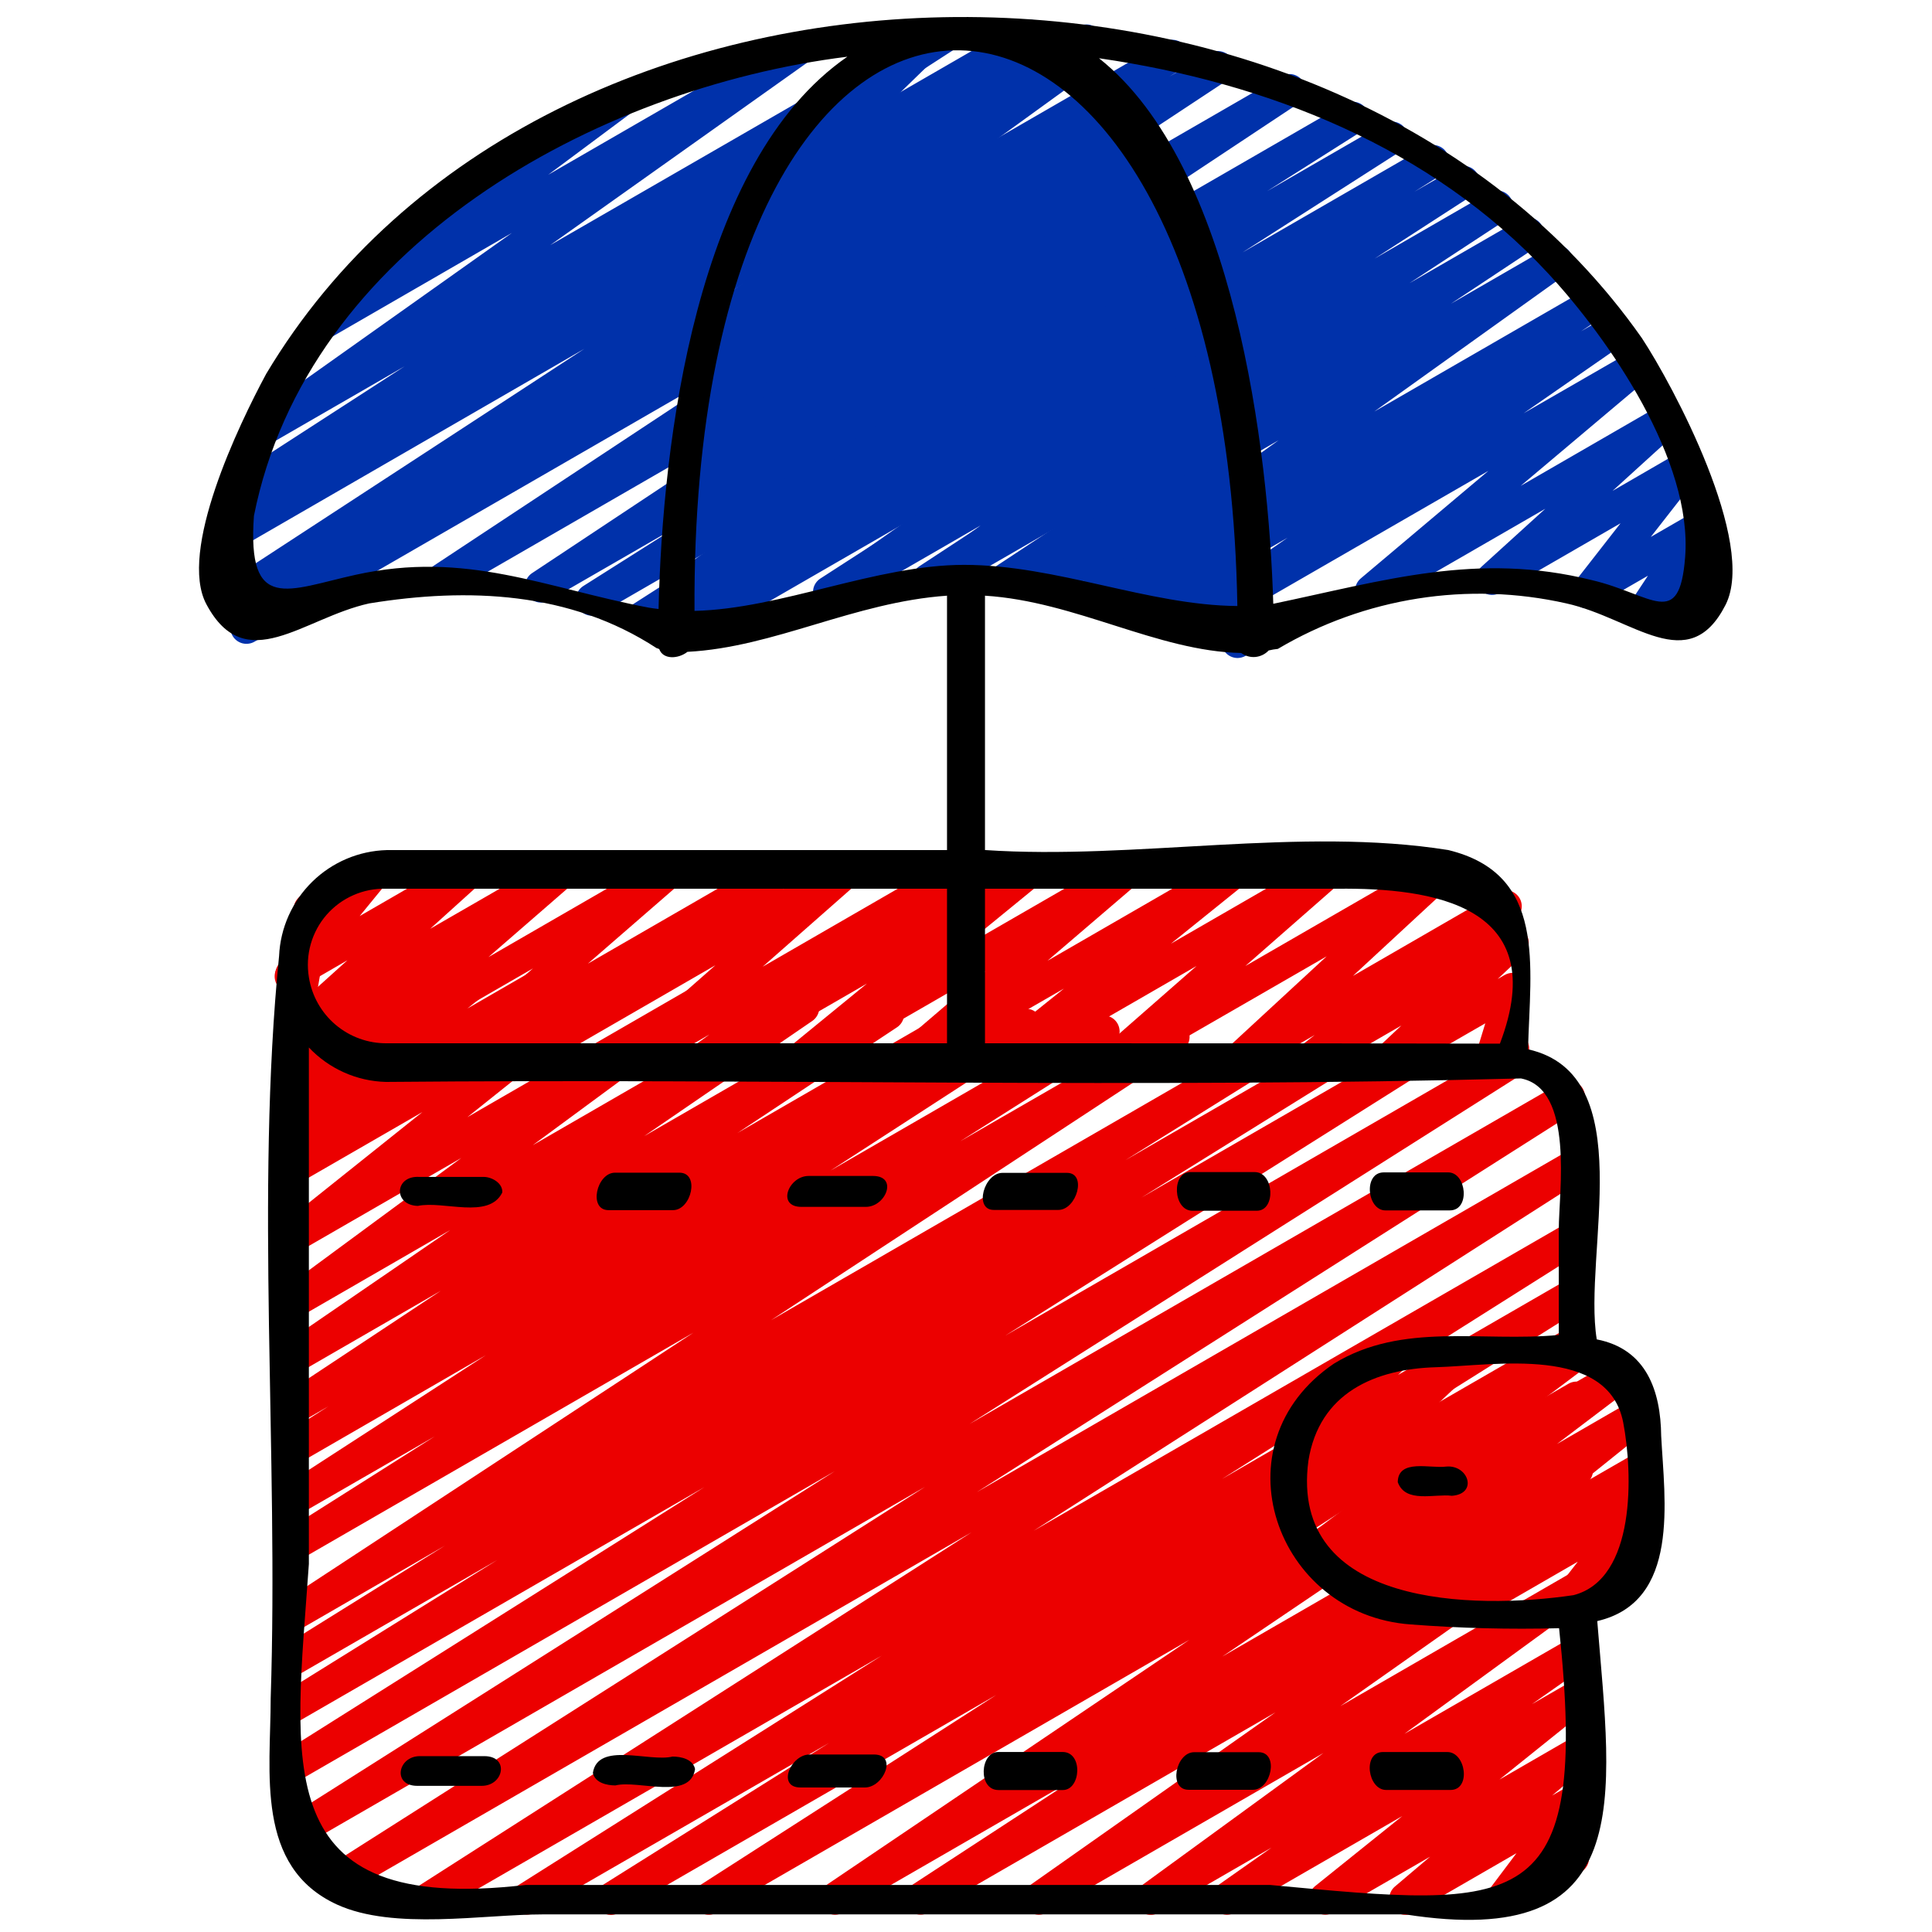 <svg width="46" height="46" viewBox="0 0 46 46" fill="none" xmlns="http://www.w3.org/2000/svg">
<path d="M14.548 45.594C14.465 45.594 14.384 45.567 14.317 45.517C14.251 45.467 14.202 45.396 14.179 45.316C14.156 45.236 14.16 45.151 14.19 45.073C14.219 44.995 14.274 44.929 14.344 44.885L19.74 41.499L12.737 45.54C12.65 45.586 12.549 45.598 12.454 45.572C12.36 45.545 12.278 45.484 12.228 45.4C12.177 45.316 12.161 45.216 12.182 45.12C12.203 45.024 12.26 44.94 12.341 44.885L20.994 39.42L10.393 45.54C10.306 45.588 10.205 45.6 10.11 45.575C10.014 45.549 9.932 45.488 9.881 45.404C9.83 45.319 9.813 45.218 9.834 45.122C9.855 45.026 9.912 44.941 9.994 44.886L23.134 36.483L8.122 45.15C8.035 45.203 7.931 45.219 7.832 45.194C7.733 45.17 7.648 45.108 7.595 45.021C7.543 44.934 7.527 44.83 7.551 44.731C7.575 44.632 7.637 44.547 7.724 44.494L22.026 35.401L7.223 43.947C7.136 43.996 7.033 44.01 6.936 43.985C6.84 43.96 6.757 43.898 6.705 43.813C6.653 43.727 6.637 43.625 6.659 43.527C6.682 43.43 6.741 43.345 6.826 43.291L19.877 35.028L7.115 42.397C7.028 42.445 6.925 42.458 6.829 42.433C6.733 42.407 6.65 42.345 6.599 42.26C6.548 42.175 6.531 42.073 6.554 41.976C6.576 41.879 6.635 41.794 6.719 41.74L16.77 35.408L7.115 40.981C7.028 41.028 6.927 41.039 6.832 41.013C6.737 40.986 6.656 40.925 6.605 40.84C6.555 40.756 6.538 40.655 6.56 40.559C6.582 40.463 6.639 40.379 6.721 40.324L11.84 37.143L7.115 39.87C7.027 39.923 6.923 39.938 6.824 39.913C6.726 39.889 6.641 39.826 6.589 39.739C6.536 39.651 6.521 39.547 6.546 39.448C6.57 39.35 6.633 39.265 6.721 39.213L10.596 36.8L7.115 38.811C7.028 38.86 6.926 38.874 6.83 38.849C6.734 38.824 6.651 38.763 6.599 38.679C6.547 38.594 6.53 38.493 6.551 38.396C6.572 38.298 6.63 38.214 6.713 38.158L16.512 31.729L7.115 37.154C7.028 37.202 6.926 37.214 6.831 37.188C6.735 37.163 6.653 37.101 6.602 37.017C6.551 36.932 6.534 36.831 6.556 36.734C6.578 36.638 6.636 36.553 6.718 36.499L10.352 34.199L7.115 36.065C7.028 36.114 6.926 36.128 6.829 36.103C6.733 36.078 6.65 36.017 6.598 35.931C6.546 35.846 6.529 35.745 6.551 35.647C6.573 35.55 6.632 35.465 6.715 35.411L11.567 32.267L7.115 34.84C7.028 34.887 6.927 34.899 6.832 34.873C6.737 34.848 6.655 34.786 6.604 34.702C6.553 34.618 6.537 34.517 6.558 34.421C6.579 34.325 6.636 34.241 6.718 34.186L7.819 33.484L7.115 33.891C7.028 33.941 6.926 33.955 6.829 33.931C6.732 33.907 6.649 33.845 6.596 33.761C6.544 33.676 6.527 33.574 6.548 33.476C6.57 33.379 6.628 33.294 6.711 33.239L10.496 30.733L7.115 32.685C7.029 32.733 6.928 32.746 6.833 32.722C6.738 32.697 6.656 32.638 6.604 32.554C6.552 32.471 6.533 32.372 6.552 32.276C6.572 32.179 6.627 32.094 6.707 32.038L10.72 29.287L7.117 31.368C7.032 31.417 6.932 31.431 6.837 31.408C6.742 31.386 6.659 31.327 6.606 31.246C6.552 31.164 6.532 31.065 6.549 30.969C6.566 30.872 6.619 30.786 6.698 30.728L10.983 27.571L7.115 29.803C7.031 29.85 6.933 29.864 6.839 29.843C6.745 29.821 6.663 29.765 6.609 29.686C6.555 29.606 6.532 29.509 6.546 29.414C6.56 29.319 6.609 29.232 6.684 29.172L10.057 26.478L7.115 28.175C7.03 28.223 6.93 28.237 6.835 28.214C6.741 28.192 6.658 28.134 6.605 28.052C6.551 27.971 6.531 27.872 6.548 27.776C6.564 27.68 6.617 27.594 6.695 27.536L7.165 27.188L7.115 27.217C7.031 27.264 6.933 27.279 6.839 27.257C6.745 27.235 6.663 27.179 6.609 27.099C6.555 27.02 6.532 26.923 6.546 26.828C6.56 26.733 6.609 26.646 6.684 26.586L7.11 26.244C7.027 26.29 6.931 26.304 6.839 26.282C6.747 26.261 6.666 26.207 6.611 26.13C6.557 26.052 6.533 25.958 6.544 25.864C6.555 25.77 6.601 25.684 6.672 25.621L6.924 25.401C6.868 25.401 6.813 25.389 6.762 25.366C6.711 25.342 6.666 25.308 6.63 25.265C6.594 25.222 6.568 25.172 6.554 25.118C6.539 25.064 6.536 25.008 6.546 24.953L6.776 23.601C6.697 23.57 6.632 23.512 6.59 23.439C6.54 23.351 6.526 23.246 6.552 23.148C6.578 23.05 6.642 22.967 6.73 22.916L7.067 22.721C7.13 22.684 7.202 22.667 7.275 22.67C7.348 22.673 7.418 22.697 7.478 22.738C7.538 22.78 7.584 22.837 7.612 22.905C7.641 22.972 7.649 23.046 7.637 23.117L7.437 24.276L9.764 22.933C9.846 22.885 9.943 22.87 10.036 22.891C10.129 22.911 10.211 22.965 10.266 23.042C10.321 23.12 10.346 23.215 10.335 23.309C10.324 23.404 10.278 23.491 10.207 23.553L10.152 23.601L11.124 23.041C11.208 22.993 11.306 22.979 11.4 23C11.494 23.022 11.576 23.078 11.63 23.158C11.684 23.237 11.707 23.334 11.693 23.429C11.679 23.524 11.63 23.611 11.555 23.672L11.129 24.012L12.61 23.157C12.695 23.109 12.795 23.095 12.889 23.118C12.984 23.14 13.066 23.198 13.12 23.28C13.173 23.361 13.194 23.46 13.177 23.556C13.161 23.652 13.108 23.738 13.03 23.797L12.564 24.142L14.07 23.272C14.154 23.222 14.253 23.206 14.348 23.227C14.444 23.249 14.527 23.305 14.582 23.386C14.637 23.466 14.659 23.564 14.644 23.661C14.629 23.757 14.578 23.844 14.502 23.904L11.128 26.599L16.552 23.468C16.636 23.42 16.736 23.405 16.831 23.428C16.927 23.451 17.009 23.509 17.063 23.591C17.116 23.673 17.137 23.772 17.12 23.868C17.102 23.964 17.049 24.05 16.971 24.109L12.684 27.267L18.937 23.657C19.022 23.609 19.123 23.596 19.218 23.621C19.313 23.645 19.395 23.705 19.447 23.788C19.5 23.871 19.518 23.971 19.499 24.067C19.48 24.163 19.425 24.248 19.345 24.305L15.337 27.051L20.942 23.815C21.029 23.761 21.133 23.744 21.232 23.768C21.331 23.791 21.416 23.852 21.47 23.939C21.524 24.025 21.541 24.129 21.517 24.228C21.494 24.327 21.433 24.413 21.346 24.467L17.557 26.977L22.781 23.961C22.867 23.914 22.969 23.902 23.064 23.928C23.159 23.953 23.24 24.015 23.291 24.099C23.342 24.183 23.359 24.284 23.338 24.38C23.317 24.476 23.259 24.56 23.178 24.615L22.081 25.315L24.227 24.073C24.313 24.02 24.418 24.004 24.517 24.028C24.615 24.051 24.701 24.113 24.754 24.2C24.807 24.287 24.823 24.391 24.799 24.49C24.776 24.589 24.714 24.674 24.627 24.727L19.774 27.871L26.092 24.223C26.178 24.176 26.28 24.164 26.375 24.19C26.47 24.216 26.551 24.277 26.602 24.361C26.653 24.445 26.67 24.546 26.649 24.642C26.628 24.738 26.571 24.823 26.489 24.878L22.854 27.178L27.753 24.353C27.84 24.305 27.941 24.292 28.037 24.317C28.132 24.341 28.215 24.402 28.267 24.486C28.319 24.57 28.336 24.671 28.315 24.768C28.295 24.864 28.238 24.949 28.156 25.005L18.358 31.433L30.279 24.55C30.367 24.498 30.471 24.482 30.57 24.507C30.669 24.532 30.753 24.595 30.806 24.682C30.858 24.769 30.874 24.873 30.849 24.972C30.824 25.071 30.762 25.156 30.674 25.208L26.795 27.623L31.893 24.68C31.98 24.631 32.083 24.618 32.18 24.643C32.276 24.669 32.359 24.731 32.41 24.817C32.462 24.903 32.478 25.005 32.454 25.102C32.431 25.2 32.371 25.284 32.287 25.338L27.176 28.514L33.586 24.813C33.673 24.765 33.775 24.752 33.872 24.777C33.968 24.802 34.05 24.864 34.102 24.95C34.153 25.035 34.169 25.137 34.147 25.234C34.125 25.331 34.065 25.415 33.982 25.469L23.934 31.801L35.74 24.983C35.827 24.934 35.93 24.92 36.027 24.945C36.124 24.97 36.207 25.032 36.258 25.118C36.31 25.203 36.327 25.305 36.304 25.403C36.282 25.5 36.222 25.585 36.138 25.639L23.083 33.905L37.164 25.778C37.251 25.729 37.354 25.715 37.45 25.74C37.547 25.765 37.63 25.827 37.682 25.913C37.734 25.998 37.75 26.101 37.728 26.198C37.705 26.295 37.645 26.38 37.561 26.434L23.257 35.527L37.352 27.389C37.438 27.343 37.539 27.331 37.634 27.357C37.728 27.383 37.809 27.444 37.86 27.528C37.911 27.612 37.928 27.712 37.908 27.808C37.887 27.903 37.831 27.988 37.75 28.043L24.61 36.447L37.352 29.092C37.439 29.043 37.541 29.03 37.638 29.056C37.734 29.081 37.816 29.143 37.868 29.229C37.919 29.314 37.935 29.416 37.913 29.513C37.891 29.61 37.831 29.694 37.748 29.748L29.092 35.215L37.352 30.446C37.439 30.399 37.54 30.387 37.636 30.413C37.731 30.439 37.812 30.501 37.863 30.585C37.914 30.67 37.93 30.771 37.909 30.867C37.887 30.963 37.829 31.047 37.747 31.102L32.344 34.493L37.352 31.603C37.438 31.555 37.54 31.543 37.635 31.568C37.731 31.594 37.813 31.655 37.864 31.739C37.915 31.823 37.932 31.924 37.911 32.021C37.89 32.117 37.833 32.202 37.751 32.257L30.704 36.78L37.352 32.942C37.438 32.895 37.538 32.883 37.633 32.907C37.728 32.932 37.809 32.992 37.861 33.075C37.913 33.158 37.931 33.257 37.912 33.353C37.893 33.449 37.838 33.534 37.758 33.591L29.1 39.443L37.352 34.679C37.438 34.628 37.541 34.614 37.638 34.638C37.735 34.663 37.819 34.724 37.871 34.809C37.924 34.895 37.941 34.997 37.919 35.095C37.896 35.192 37.837 35.278 37.753 35.332L33.887 37.856L37.353 35.855C37.439 35.807 37.539 35.793 37.634 35.817C37.729 35.841 37.812 35.9 37.864 35.982C37.917 36.065 37.936 36.164 37.918 36.26C37.9 36.357 37.845 36.442 37.766 36.499L31.911 40.623L37.354 37.479C37.439 37.43 37.54 37.415 37.636 37.437C37.732 37.46 37.815 37.519 37.869 37.601C37.922 37.684 37.942 37.784 37.924 37.88C37.906 37.977 37.852 38.063 37.772 38.121L33.437 41.282L37.352 39.023C37.438 38.975 37.538 38.961 37.634 38.985C37.729 39.008 37.812 39.068 37.864 39.151C37.917 39.233 37.936 39.333 37.917 39.43C37.899 39.526 37.844 39.612 37.764 39.669L36.475 40.575L37.352 40.069C37.435 40.023 37.533 40.009 37.626 40.031C37.719 40.053 37.801 40.109 37.855 40.188C37.909 40.267 37.931 40.363 37.918 40.457C37.905 40.552 37.856 40.638 37.783 40.699L35.701 42.371L37.352 41.417C37.435 41.369 37.533 41.353 37.627 41.374C37.72 41.394 37.803 41.449 37.858 41.528C37.913 41.606 37.937 41.703 37.925 41.798C37.912 41.893 37.865 41.98 37.791 42.042L36.955 42.751L37.352 42.521C37.428 42.477 37.518 42.461 37.605 42.475C37.692 42.49 37.771 42.533 37.829 42.599C37.888 42.666 37.922 42.749 37.925 42.838C37.929 42.926 37.902 43.012 37.85 43.083L37.206 43.939L37.245 43.916C37.289 43.889 37.338 43.87 37.389 43.861C37.44 43.853 37.492 43.855 37.542 43.867C37.593 43.88 37.64 43.902 37.681 43.933C37.722 43.964 37.757 44.003 37.783 44.048C37.809 44.093 37.825 44.142 37.832 44.194C37.838 44.245 37.834 44.297 37.819 44.346C37.805 44.396 37.781 44.442 37.748 44.482C37.715 44.522 37.675 44.555 37.629 44.579L35.961 45.54C35.885 45.584 35.796 45.6 35.709 45.586C35.622 45.571 35.542 45.527 35.484 45.461C35.426 45.395 35.392 45.311 35.388 45.223C35.384 45.135 35.411 45.049 35.464 44.978L36.107 44.123L33.654 45.54C33.571 45.588 33.473 45.604 33.379 45.583C33.285 45.563 33.203 45.508 33.148 45.43C33.092 45.351 33.069 45.255 33.081 45.16C33.093 45.065 33.14 44.978 33.214 44.916L34.05 44.207L31.74 45.54C31.657 45.586 31.559 45.6 31.466 45.578C31.373 45.556 31.291 45.5 31.237 45.421C31.183 45.343 31.161 45.246 31.174 45.152C31.187 45.057 31.236 44.971 31.309 44.91L33.388 43.24L29.402 45.54C29.316 45.588 29.216 45.601 29.121 45.578C29.026 45.554 28.944 45.495 28.891 45.412C28.838 45.33 28.819 45.23 28.837 45.134C28.856 45.038 28.91 44.953 28.989 44.895L30.275 43.991L27.592 45.54C27.507 45.59 27.406 45.605 27.31 45.582C27.214 45.559 27.131 45.501 27.077 45.418C27.023 45.336 27.004 45.236 27.021 45.139C27.04 45.042 27.094 44.956 27.174 44.898L31.51 41.739L24.924 45.54C24.838 45.588 24.738 45.601 24.643 45.578C24.548 45.554 24.466 45.495 24.413 45.412C24.36 45.33 24.341 45.23 24.359 45.134C24.378 45.038 24.432 44.953 24.511 44.895L30.368 40.771L22.105 45.54C22.018 45.587 21.917 45.6 21.822 45.575C21.727 45.55 21.645 45.489 21.593 45.405C21.541 45.321 21.524 45.221 21.545 45.124C21.565 45.028 21.622 44.943 21.704 44.888L25.57 42.365L20.069 45.54C19.983 45.588 19.882 45.602 19.787 45.577C19.691 45.553 19.609 45.493 19.556 45.41C19.504 45.326 19.486 45.226 19.506 45.129C19.525 45.033 19.581 44.948 19.662 44.891L28.319 39.043L17.066 45.54C16.979 45.589 16.877 45.603 16.781 45.578C16.684 45.553 16.601 45.492 16.549 45.407C16.497 45.322 16.48 45.22 16.502 45.123C16.524 45.025 16.583 44.941 16.667 44.886L23.72 40.357L14.74 45.54C14.682 45.575 14.616 45.593 14.548 45.594Z" fill="#EC0000"/>
<path d="M12.295 25.66C12.214 25.66 12.135 25.635 12.069 25.587C12.003 25.54 11.954 25.472 11.929 25.395C11.904 25.318 11.905 25.235 11.93 25.157C11.955 25.08 12.005 25.013 12.07 24.966L12.26 24.83L10.91 25.607C10.827 25.653 10.73 25.668 10.638 25.647C10.546 25.627 10.464 25.572 10.409 25.495C10.354 25.418 10.33 25.323 10.34 25.229C10.351 25.135 10.396 25.048 10.467 24.986L12.691 23.057L8.551 25.445C8.468 25.492 8.371 25.507 8.278 25.487C8.185 25.466 8.103 25.412 8.048 25.335C7.993 25.258 7.968 25.162 7.979 25.068C7.99 24.974 8.036 24.887 8.108 24.824L10.151 23.05L7.493 24.583C7.411 24.628 7.316 24.641 7.226 24.62C7.135 24.6 7.055 24.547 7 24.473C6.945 24.398 6.92 24.305 6.928 24.213C6.936 24.12 6.977 24.034 7.044 23.97L8.271 22.864L7.13 23.524C7.052 23.569 6.962 23.585 6.873 23.57C6.785 23.554 6.705 23.509 6.647 23.44C6.589 23.372 6.557 23.286 6.556 23.196C6.555 23.107 6.585 23.02 6.642 22.95L7.394 22.03C7.308 22.034 7.223 22.01 7.153 21.96C7.083 21.91 7.032 21.839 7.007 21.757C6.983 21.674 6.987 21.586 7.018 21.506C7.05 21.427 7.107 21.36 7.181 21.316L8.753 20.409C8.831 20.364 8.921 20.348 9.01 20.363C9.098 20.379 9.178 20.424 9.236 20.493C9.294 20.561 9.326 20.647 9.327 20.737C9.328 20.826 9.298 20.913 9.241 20.983L8.564 21.811L11.021 20.393C11.102 20.349 11.197 20.336 11.288 20.356C11.378 20.377 11.459 20.429 11.513 20.504C11.568 20.579 11.594 20.671 11.586 20.764C11.578 20.856 11.536 20.942 11.469 21.007L10.243 22.114L13.23 20.393C13.312 20.346 13.409 20.331 13.502 20.351C13.595 20.372 13.677 20.426 13.732 20.503C13.787 20.581 13.812 20.676 13.801 20.77C13.79 20.865 13.744 20.952 13.673 21.014L11.63 22.788L15.778 20.393C15.861 20.347 15.957 20.332 16.05 20.353C16.142 20.373 16.224 20.428 16.279 20.505C16.334 20.582 16.358 20.677 16.347 20.771C16.337 20.865 16.291 20.952 16.22 21.014L13.997 22.944L18.415 20.393C18.5 20.346 18.6 20.332 18.695 20.356C18.79 20.379 18.872 20.438 18.925 20.52C18.978 20.601 18.997 20.7 18.98 20.796C18.962 20.892 18.909 20.978 18.831 21.036L18.642 21.172L19.992 20.393C20.074 20.347 20.17 20.333 20.262 20.353C20.354 20.374 20.436 20.427 20.491 20.504C20.546 20.58 20.57 20.675 20.561 20.768C20.55 20.862 20.506 20.949 20.436 21.012L18.159 23.017L22.703 20.393C22.788 20.344 22.889 20.329 22.985 20.351C23.081 20.374 23.164 20.433 23.218 20.515C23.271 20.598 23.291 20.698 23.273 20.794C23.255 20.891 23.201 20.977 23.121 21.035L22.661 21.37L24.355 20.393C24.438 20.347 24.536 20.333 24.629 20.354C24.721 20.376 24.803 20.431 24.857 20.51C24.912 20.588 24.935 20.684 24.922 20.779C24.909 20.873 24.862 20.96 24.789 21.021L22.88 22.581L26.672 20.393C26.754 20.346 26.851 20.332 26.944 20.353C27.037 20.373 27.119 20.428 27.174 20.505C27.228 20.583 27.253 20.678 27.241 20.772C27.23 20.867 27.184 20.953 27.112 21.016L24.941 22.875L29.241 20.393C29.325 20.346 29.423 20.332 29.517 20.354C29.61 20.375 29.692 20.431 29.746 20.51C29.801 20.59 29.823 20.686 29.81 20.781C29.796 20.876 29.747 20.963 29.673 21.023L27.878 22.469L31.475 20.393C31.557 20.346 31.654 20.331 31.747 20.352C31.839 20.372 31.921 20.426 31.976 20.503C32.032 20.58 32.056 20.674 32.046 20.769C32.035 20.863 31.99 20.95 31.919 21.013L29.652 23L34.17 20.393C34.251 20.346 34.347 20.33 34.44 20.349C34.532 20.369 34.615 20.421 34.671 20.497C34.727 20.573 34.753 20.667 34.744 20.761C34.735 20.855 34.691 20.943 34.622 21.007L32.213 23.236L35.663 21.243C35.747 21.196 35.845 21.183 35.938 21.205C36.032 21.228 36.113 21.284 36.167 21.364C36.221 21.443 36.242 21.54 36.228 21.635C36.214 21.73 36.165 21.816 36.09 21.876L35.67 22.205L35.819 22.12C35.9 22.071 35.997 22.054 36.091 22.073C36.184 22.092 36.267 22.144 36.324 22.221C36.38 22.297 36.406 22.392 36.397 22.487C36.388 22.582 36.343 22.669 36.273 22.733L35.659 23.31L35.823 23.215C35.89 23.176 35.967 23.158 36.044 23.164C36.121 23.169 36.194 23.198 36.255 23.246C36.315 23.294 36.359 23.359 36.382 23.433C36.405 23.507 36.405 23.586 36.382 23.659L36.096 24.592C36.173 24.606 36.244 24.644 36.299 24.699C36.354 24.755 36.39 24.826 36.404 24.903C36.417 24.98 36.406 25.06 36.373 25.131C36.34 25.202 36.286 25.261 36.218 25.3L35.676 25.613C35.609 25.651 35.533 25.669 35.456 25.663C35.379 25.657 35.306 25.629 35.246 25.581C35.186 25.533 35.141 25.468 35.119 25.395C35.096 25.321 35.096 25.242 35.118 25.169L35.364 24.365L33.207 25.607C33.125 25.655 33.028 25.672 32.935 25.654C32.841 25.635 32.758 25.582 32.702 25.506C32.645 25.429 32.619 25.334 32.628 25.24C32.638 25.145 32.682 25.057 32.753 24.993L33.366 24.417L31.308 25.607C31.224 25.654 31.125 25.668 31.031 25.646C30.937 25.624 30.855 25.567 30.801 25.488C30.747 25.408 30.726 25.31 30.74 25.215C30.755 25.12 30.805 25.034 30.88 24.973L31.303 24.643L29.632 25.607C29.55 25.653 29.454 25.669 29.362 25.649C29.27 25.63 29.188 25.577 29.133 25.501C29.077 25.425 29.051 25.332 29.059 25.238C29.068 25.145 29.111 25.057 29.18 24.993L31.587 22.77L26.665 25.607C26.583 25.654 26.486 25.669 26.394 25.648C26.301 25.628 26.219 25.574 26.164 25.497C26.109 25.42 26.084 25.326 26.094 25.231C26.105 25.137 26.15 25.05 26.221 24.987L28.489 23L23.97 25.607C23.886 25.655 23.788 25.67 23.694 25.648C23.6 25.627 23.517 25.571 23.462 25.491C23.408 25.412 23.385 25.315 23.399 25.219C23.413 25.124 23.462 25.037 23.537 24.977L25.333 23.537L21.736 25.607C21.654 25.654 21.556 25.669 21.463 25.649C21.37 25.628 21.288 25.574 21.233 25.496C21.177 25.419 21.153 25.323 21.165 25.228C21.176 25.133 21.223 25.046 21.295 24.984L23.465 23.126L19.167 25.607C19.083 25.653 18.986 25.667 18.893 25.646C18.8 25.624 18.718 25.569 18.664 25.49C18.61 25.412 18.587 25.316 18.599 25.221C18.612 25.127 18.66 25.04 18.733 24.979L20.642 23.418L16.85 25.607C16.765 25.656 16.664 25.671 16.568 25.649C16.473 25.626 16.389 25.567 16.335 25.485C16.282 25.402 16.262 25.302 16.28 25.206C16.298 25.109 16.352 25.023 16.432 24.965L16.892 24.631L15.199 25.607C15.117 25.653 15.021 25.667 14.929 25.647C14.836 25.626 14.755 25.573 14.7 25.496C14.645 25.42 14.62 25.325 14.63 25.232C14.64 25.138 14.684 25.051 14.755 24.988L17.033 22.982L12.487 25.607C12.429 25.641 12.363 25.66 12.295 25.66Z" fill="#EC0000"/>
<path d="M34.852 38.694C34.772 38.694 34.695 38.669 34.63 38.623C34.565 38.577 34.516 38.512 34.489 38.437C34.463 38.361 34.461 38.28 34.483 38.203C34.505 38.127 34.551 38.059 34.614 38.01L34.745 37.905L33.519 38.612C33.435 38.66 33.337 38.675 33.242 38.654C33.148 38.633 33.066 38.577 33.011 38.497C32.957 38.418 32.934 38.32 32.948 38.225C32.962 38.13 33.011 38.043 33.086 37.982L34.931 36.5L32.181 38.089C32.096 38.138 31.996 38.153 31.901 38.131C31.806 38.109 31.723 38.051 31.669 37.97C31.615 37.889 31.594 37.79 31.61 37.693C31.627 37.597 31.679 37.511 31.757 37.452L33.578 36.072L31.417 37.319C31.333 37.366 31.233 37.38 31.139 37.357C31.045 37.334 30.963 37.277 30.91 37.196C30.856 37.115 30.836 37.017 30.852 36.922C30.867 36.826 30.919 36.74 30.996 36.681L32.277 35.719L31.009 36.45C30.927 36.499 30.83 36.516 30.737 36.497C30.643 36.479 30.56 36.426 30.504 36.349C30.447 36.273 30.421 36.178 30.43 36.083C30.44 35.989 30.484 35.901 30.555 35.837L32.294 34.193L30.95 34.968C30.869 35.017 30.772 35.034 30.679 35.016C30.586 34.998 30.503 34.947 30.446 34.871C30.389 34.796 30.362 34.702 30.37 34.608C30.378 34.513 30.421 34.425 30.49 34.361L31.216 33.662C31.151 33.628 31.098 33.577 31.062 33.513C31.011 33.425 30.997 33.321 31.024 33.223C31.05 33.124 31.114 33.041 31.202 32.99L33.023 31.938C33.105 31.889 33.201 31.872 33.294 31.89C33.387 31.908 33.47 31.959 33.527 32.035C33.584 32.11 33.611 32.204 33.603 32.299C33.595 32.393 33.552 32.481 33.483 32.546L33.286 32.736L34.753 31.893C34.835 31.843 34.932 31.826 35.026 31.844C35.12 31.862 35.203 31.915 35.26 31.992C35.317 32.069 35.343 32.164 35.334 32.259C35.324 32.354 35.279 32.442 35.208 32.506L33.464 34.15L37.368 31.893C37.453 31.845 37.552 31.831 37.647 31.853C37.742 31.875 37.825 31.933 37.878 32.014C37.932 32.096 37.953 32.194 37.937 32.29C37.92 32.386 37.868 32.472 37.791 32.531L36.513 33.491L38.468 32.363C38.552 32.315 38.652 32.3 38.746 32.322C38.841 32.344 38.924 32.402 38.978 32.483C39.032 32.564 39.053 32.663 39.037 32.759C39.021 32.855 38.969 32.941 38.892 33L37.071 34.38L38.88 33.335C38.964 33.287 39.062 33.272 39.157 33.293C39.251 33.315 39.334 33.371 39.388 33.451C39.443 33.531 39.465 33.628 39.451 33.724C39.437 33.819 39.387 33.906 39.312 33.966L37.466 35.448L38.885 34.63C38.969 34.583 39.067 34.57 39.161 34.592C39.254 34.614 39.336 34.67 39.39 34.749C39.444 34.829 39.466 34.925 39.452 35.02C39.438 35.115 39.389 35.202 39.315 35.262L39.026 35.492C39.101 35.483 39.178 35.495 39.245 35.529C39.313 35.563 39.369 35.616 39.407 35.681C39.445 35.747 39.462 35.822 39.457 35.898C39.452 35.973 39.425 36.045 39.379 36.105L38.689 36.995L38.818 36.918C38.861 36.89 38.91 36.872 38.961 36.863C39.012 36.855 39.065 36.857 39.115 36.869C39.165 36.882 39.212 36.904 39.254 36.935C39.295 36.966 39.33 37.005 39.355 37.05C39.381 37.094 39.398 37.144 39.404 37.195C39.41 37.247 39.406 37.299 39.392 37.348C39.377 37.398 39.353 37.444 39.32 37.484C39.288 37.524 39.247 37.557 39.201 37.581L37.367 38.64C37.29 38.684 37.2 38.7 37.113 38.685C37.025 38.671 36.946 38.626 36.887 38.559C36.829 38.492 36.796 38.407 36.793 38.318C36.791 38.23 36.819 38.143 36.874 38.073L37.567 37.183L35.044 38.64C34.986 38.675 34.92 38.693 34.852 38.694Z" fill="#EC0000"/>
<path d="M16.001 15.595C15.918 15.596 15.837 15.569 15.77 15.519C15.704 15.469 15.655 15.398 15.632 15.318C15.609 15.238 15.613 15.153 15.642 15.075C15.672 14.997 15.726 14.931 15.797 14.887L16.439 14.485L15.434 15.064C15.347 15.112 15.246 15.124 15.15 15.099C15.055 15.073 14.973 15.012 14.922 14.928C14.87 14.844 14.854 14.743 14.875 14.646C14.896 14.55 14.953 14.465 15.035 14.41L18.804 11.998L14.293 14.604C14.206 14.657 14.102 14.673 14.003 14.649C13.904 14.624 13.819 14.562 13.766 14.475C13.714 14.388 13.698 14.283 13.722 14.184C13.746 14.086 13.809 14.001 13.896 13.948L16.148 12.523L13.072 14.297C12.986 14.346 12.884 14.36 12.788 14.335C12.692 14.311 12.609 14.25 12.556 14.166C12.504 14.082 12.486 13.98 12.507 13.883C12.528 13.787 12.585 13.701 12.668 13.646L20.167 8.673L10.737 14.117C10.651 14.167 10.548 14.181 10.452 14.157C10.355 14.133 10.271 14.072 10.219 13.987C10.166 13.902 10.149 13.8 10.171 13.703C10.192 13.605 10.251 13.52 10.334 13.465L18.154 8.298L6.065 15.275C5.978 15.327 5.873 15.342 5.775 15.318C5.676 15.293 5.591 15.23 5.539 15.142C5.487 15.055 5.472 14.951 5.497 14.852C5.521 14.753 5.584 14.669 5.672 14.617L5.948 14.447L5.58 14.659C5.493 14.709 5.391 14.723 5.293 14.699C5.196 14.675 5.113 14.613 5.06 14.528C5.008 14.443 4.991 14.34 5.013 14.242C5.035 14.145 5.095 14.06 5.179 14.005L13.913 8.305L5.721 13.039C5.634 13.089 5.531 13.103 5.433 13.078C5.336 13.053 5.253 12.99 5.201 12.904C5.149 12.818 5.133 12.715 5.157 12.617C5.18 12.52 5.241 12.435 5.326 12.382L5.816 12.075C5.738 12.091 5.657 12.083 5.584 12.051C5.512 12.02 5.45 11.967 5.408 11.899C5.356 11.814 5.339 11.712 5.362 11.615C5.384 11.517 5.443 11.432 5.527 11.378L9.633 8.722L6.414 10.58C6.329 10.627 6.229 10.641 6.134 10.617C6.039 10.593 5.957 10.534 5.905 10.452C5.852 10.37 5.833 10.271 5.851 10.175C5.868 10.079 5.922 9.994 6.001 9.936L12.19 5.545L7.841 8.057C7.756 8.106 7.656 8.12 7.561 8.098C7.466 8.075 7.383 8.018 7.329 7.936C7.275 7.855 7.255 7.756 7.271 7.659C7.288 7.563 7.341 7.477 7.419 7.418L10.24 5.31C10.191 5.297 10.146 5.275 10.107 5.244C10.067 5.214 10.034 5.176 10.01 5.132C9.959 5.044 9.945 4.94 9.971 4.842C9.997 4.744 10.061 4.66 10.149 4.609L14.672 2.003C14.757 1.954 14.857 1.939 14.952 1.961C15.047 1.984 15.13 2.042 15.184 2.123C15.238 2.205 15.258 2.304 15.242 2.4C15.225 2.496 15.172 2.583 15.094 2.641L13.053 4.161L18.873 0.8C18.958 0.753 19.058 0.74 19.153 0.763C19.247 0.787 19.329 0.846 19.382 0.928C19.435 1.01 19.454 1.109 19.436 1.205C19.419 1.301 19.365 1.387 19.286 1.444L13.1 5.837L22.403 0.471C22.489 0.421 22.592 0.408 22.688 0.433C22.785 0.458 22.868 0.519 22.919 0.604C22.971 0.689 22.988 0.791 22.966 0.888C22.944 0.985 22.886 1.07 22.802 1.125L18.696 3.777L24.346 0.515C24.432 0.468 24.534 0.456 24.629 0.482C24.724 0.508 24.806 0.57 24.857 0.655C24.907 0.739 24.924 0.84 24.902 0.936C24.88 1.033 24.823 1.117 24.74 1.171L24.72 1.184L25.665 0.639C25.752 0.586 25.856 0.569 25.955 0.593C26.054 0.617 26.139 0.679 26.192 0.765C26.246 0.852 26.262 0.956 26.239 1.055C26.215 1.154 26.153 1.239 26.067 1.293L17.327 6.996L27.721 0.997C27.808 0.948 27.911 0.934 28.008 0.96C28.104 0.986 28.187 1.048 28.238 1.134C28.29 1.22 28.305 1.322 28.282 1.419C28.259 1.517 28.199 1.601 28.114 1.654L27.844 1.822L28.804 1.267C28.89 1.217 28.992 1.203 29.089 1.227C29.186 1.251 29.269 1.312 29.322 1.397C29.374 1.482 29.392 1.584 29.37 1.681C29.349 1.779 29.29 1.864 29.207 1.919L21.39 7.08L30.5 1.821C30.542 1.794 30.59 1.776 30.64 1.768C30.689 1.76 30.74 1.762 30.789 1.773C30.838 1.785 30.884 1.806 30.925 1.835C30.966 1.865 31.001 1.902 31.027 1.945C31.054 1.987 31.072 2.035 31.08 2.085C31.088 2.134 31.086 2.185 31.075 2.234C31.063 2.283 31.042 2.329 31.013 2.37C30.983 2.411 30.946 2.446 30.904 2.472L23.402 7.447L32.024 2.47C32.111 2.423 32.213 2.41 32.309 2.436C32.404 2.461 32.486 2.523 32.537 2.608C32.588 2.692 32.605 2.794 32.583 2.89C32.562 2.987 32.503 3.071 32.421 3.126L30.168 4.552L32.956 2.942C33.042 2.895 33.144 2.883 33.239 2.908C33.335 2.933 33.417 2.995 33.468 3.079C33.519 3.163 33.536 3.264 33.515 3.36C33.494 3.457 33.437 3.541 33.355 3.596L29.584 6.01L33.92 3.507C34.007 3.454 34.111 3.439 34.21 3.463C34.309 3.488 34.394 3.55 34.446 3.637C34.498 3.725 34.514 3.829 34.49 3.928C34.465 4.026 34.402 4.111 34.315 4.164L33.676 4.565L34.658 3.998C34.744 3.95 34.846 3.937 34.942 3.962C35.038 3.987 35.12 4.048 35.172 4.133C35.224 4.217 35.24 4.318 35.219 4.415C35.198 4.512 35.14 4.596 35.058 4.651L32.729 6.157L35.444 4.589C35.531 4.537 35.634 4.522 35.732 4.546C35.83 4.57 35.915 4.631 35.968 4.717C36.021 4.803 36.038 4.906 36.015 5.004C35.992 5.102 35.932 5.188 35.847 5.242L33.559 6.742L36.191 5.223C36.277 5.176 36.378 5.163 36.474 5.188C36.569 5.213 36.651 5.273 36.702 5.357C36.754 5.441 36.772 5.541 36.752 5.637C36.732 5.733 36.675 5.818 36.594 5.874L34.545 7.232L36.877 5.885C36.962 5.837 37.062 5.823 37.157 5.846C37.252 5.87 37.334 5.929 37.387 6.011C37.44 6.093 37.46 6.192 37.442 6.289C37.424 6.385 37.37 6.47 37.291 6.528L32.721 9.799L37.77 6.885C37.856 6.835 37.959 6.821 38.055 6.845C38.152 6.869 38.236 6.931 38.288 7.015C38.341 7.1 38.358 7.202 38.337 7.3C38.315 7.397 38.256 7.482 38.173 7.537L37.644 7.888L38.257 7.533C38.343 7.483 38.445 7.469 38.541 7.492C38.637 7.516 38.721 7.576 38.774 7.659C38.827 7.743 38.846 7.844 38.826 7.941C38.806 8.038 38.749 8.124 38.668 8.18L36.278 9.839L38.808 8.382C38.891 8.335 38.989 8.32 39.082 8.341C39.175 8.362 39.257 8.416 39.312 8.495C39.367 8.573 39.39 8.669 39.378 8.763C39.366 8.858 39.319 8.945 39.246 9.007L36.207 11.568L39.479 9.678C39.56 9.633 39.656 9.619 39.747 9.639C39.838 9.659 39.919 9.711 39.974 9.786C40.03 9.862 40.056 9.955 40.047 10.048C40.039 10.141 39.997 10.227 39.929 10.292L38.395 11.687L39.91 10.81C39.987 10.766 40.077 10.751 40.164 10.765C40.252 10.78 40.331 10.825 40.389 10.892C40.447 10.959 40.48 11.044 40.483 11.132C40.486 11.22 40.457 11.307 40.403 11.377L39.305 12.784L40.256 12.235C40.331 12.191 40.418 12.175 40.503 12.188C40.588 12.2 40.667 12.241 40.726 12.304C40.785 12.367 40.821 12.448 40.829 12.533C40.837 12.619 40.815 12.705 40.767 12.777L40.335 13.432L40.393 13.399C40.481 13.349 40.586 13.336 40.683 13.362C40.781 13.389 40.864 13.453 40.915 13.541C40.965 13.628 40.979 13.732 40.953 13.83C40.928 13.928 40.864 14.012 40.777 14.063L39.315 14.906C39.24 14.95 39.153 14.966 39.067 14.954C38.982 14.941 38.903 14.9 38.844 14.837C38.785 14.774 38.748 14.694 38.741 14.608C38.733 14.522 38.755 14.436 38.803 14.364L39.236 13.708L37.978 14.434C37.901 14.478 37.811 14.493 37.724 14.479C37.636 14.464 37.557 14.419 37.499 14.352C37.441 14.285 37.408 14.2 37.405 14.112C37.403 14.024 37.431 13.937 37.485 13.867L38.584 12.459L35.714 14.116C35.632 14.161 35.537 14.175 35.445 14.156C35.354 14.136 35.273 14.083 35.218 14.008C35.163 13.932 35.137 13.84 35.145 13.746C35.154 13.653 35.196 13.567 35.264 13.502L36.793 12.113L32.837 14.396C32.754 14.444 32.657 14.459 32.563 14.438C32.47 14.417 32.388 14.362 32.333 14.284C32.278 14.206 32.255 14.11 32.267 14.015C32.279 13.92 32.326 13.834 32.399 13.772L35.438 11.211L28.673 15.113C28.588 15.163 28.486 15.178 28.39 15.154C28.293 15.131 28.21 15.071 28.157 14.987C28.104 14.903 28.085 14.802 28.105 14.705C28.125 14.608 28.181 14.522 28.263 14.466L30.656 12.803L27.428 14.666C27.342 14.716 27.239 14.731 27.143 14.707C27.046 14.682 26.962 14.621 26.91 14.536C26.858 14.452 26.84 14.35 26.862 14.252C26.883 14.155 26.942 14.07 27.025 14.015L27.552 13.664L26.287 14.395C26.201 14.443 26.101 14.457 26.006 14.433C25.911 14.41 25.829 14.351 25.776 14.269C25.723 14.187 25.703 14.087 25.721 13.991C25.739 13.895 25.793 13.809 25.872 13.752L30.444 10.482L24.119 14.133C24.032 14.18 23.931 14.193 23.836 14.168C23.741 14.143 23.659 14.083 23.607 13.999C23.556 13.915 23.538 13.815 23.558 13.719C23.578 13.623 23.634 13.538 23.715 13.482L25.76 12.132L22.29 14.135C22.204 14.184 22.102 14.198 22.005 14.173C21.909 14.148 21.826 14.087 21.774 14.003C21.722 13.918 21.705 13.817 21.726 13.72C21.747 13.623 21.806 13.538 21.888 13.483L24.179 11.98L19.923 14.433C19.837 14.48 19.736 14.492 19.641 14.467C19.546 14.441 19.465 14.38 19.413 14.296C19.362 14.213 19.345 14.112 19.366 14.016C19.386 13.92 19.443 13.836 19.524 13.78L21.85 12.277L16.191 15.543C16.134 15.577 16.068 15.595 16.001 15.595Z" fill="#0031AA"/>
<path d="M29.467 15.667C29.409 15.667 29.351 15.654 29.298 15.628C29.246 15.603 29.2 15.566 29.164 15.52C29.128 15.473 29.103 15.42 29.091 15.363C29.079 15.306 29.08 15.247 29.094 15.19L29.271 14.491L28.397 14.996C28.321 15.039 28.233 15.056 28.147 15.042C28.061 15.029 27.982 14.986 27.923 14.922C27.864 14.857 27.829 14.775 27.823 14.688C27.818 14.601 27.842 14.515 27.892 14.443L28.479 13.611L26.888 14.531C26.808 14.576 26.714 14.592 26.623 14.574C26.533 14.556 26.452 14.505 26.395 14.433C26.338 14.36 26.31 14.269 26.315 14.177C26.32 14.085 26.358 13.997 26.422 13.931L27.457 12.872L25.114 14.225C25.032 14.274 24.935 14.292 24.841 14.273C24.747 14.255 24.663 14.202 24.607 14.126C24.55 14.049 24.523 13.953 24.533 13.858C24.543 13.763 24.588 13.675 24.659 13.611L26.772 11.624L22.438 14.127C22.353 14.176 22.253 14.19 22.157 14.168C22.062 14.145 21.979 14.086 21.925 14.004C21.872 13.922 21.852 13.823 21.869 13.726C21.887 13.63 21.94 13.544 22.019 13.486L23.348 12.511L20.071 14.403C19.985 14.453 19.884 14.468 19.787 14.445C19.691 14.422 19.608 14.362 19.554 14.279C19.501 14.195 19.482 14.095 19.501 13.997C19.521 13.9 19.577 13.814 19.658 13.758L21.816 12.238L16.315 15.414C16.229 15.461 16.128 15.473 16.033 15.448C15.938 15.422 15.857 15.362 15.805 15.278C15.754 15.195 15.736 15.095 15.756 14.999C15.776 14.903 15.832 14.818 15.913 14.762L17.305 13.848L16.321 14.416C16.235 14.465 16.135 14.479 16.04 14.456C15.944 14.432 15.861 14.373 15.808 14.291C15.755 14.208 15.736 14.108 15.754 14.012C15.773 13.915 15.827 13.83 15.907 13.772L21.481 9.795L16.391 12.733C16.305 12.78 16.205 12.792 16.11 12.767C16.015 12.742 15.934 12.682 15.882 12.599C15.83 12.515 15.812 12.416 15.832 12.32C15.852 12.224 15.907 12.139 15.987 12.083L17.731 10.919L16.496 11.632C16.411 11.68 16.311 11.694 16.216 11.67C16.121 11.647 16.039 11.588 15.986 11.506C15.933 11.424 15.913 11.324 15.931 11.228C15.949 11.132 16.003 11.046 16.082 10.989L20.595 7.751L16.752 9.967C16.668 10.015 16.568 10.03 16.473 10.008C16.378 9.985 16.295 9.927 16.241 9.846C16.187 9.764 16.166 9.665 16.183 9.569C16.2 9.473 16.253 9.387 16.331 9.328L20.889 5.909L17.205 8.035C17.12 8.084 17.019 8.099 16.924 8.076C16.828 8.052 16.746 7.994 16.692 7.911C16.639 7.829 16.619 7.729 16.637 7.633C16.655 7.537 16.709 7.451 16.788 7.393L19.146 5.687L17.71 6.517C17.625 6.566 17.524 6.58 17.428 6.557C17.332 6.534 17.249 6.474 17.196 6.391C17.143 6.308 17.123 6.208 17.142 6.111C17.161 6.015 17.216 5.929 17.297 5.872L18.049 5.341C17.973 5.339 17.9 5.316 17.838 5.273C17.776 5.23 17.728 5.17 17.7 5.1C17.672 5.029 17.665 4.953 17.681 4.879C17.696 4.805 17.733 4.737 17.787 4.684L19.945 2.586C19.861 2.584 19.78 2.555 19.715 2.503C19.649 2.451 19.602 2.379 19.581 2.298C19.56 2.217 19.567 2.131 19.599 2.054C19.631 1.977 19.688 1.913 19.761 1.871L22.061 0.54C22.142 0.492 22.237 0.476 22.329 0.495C22.421 0.513 22.503 0.564 22.56 0.639C22.616 0.714 22.644 0.807 22.637 0.9C22.629 0.993 22.588 1.081 22.521 1.146L20.524 3.09L24.422 0.839C24.508 0.788 24.61 0.772 24.706 0.795C24.803 0.818 24.887 0.877 24.941 0.961C24.995 1.045 25.014 1.146 24.994 1.243C24.975 1.341 24.918 1.427 24.836 1.484L24.552 1.683L25.2 1.309C25.285 1.261 25.386 1.246 25.481 1.269C25.577 1.292 25.66 1.351 25.713 1.433C25.766 1.516 25.786 1.615 25.768 1.712C25.75 1.808 25.696 1.894 25.617 1.952L23.261 3.658L26.035 2.056C26.12 2.007 26.22 1.993 26.315 2.015C26.41 2.038 26.493 2.095 26.547 2.177C26.601 2.259 26.621 2.357 26.605 2.454C26.588 2.55 26.535 2.636 26.457 2.695L21.897 6.115L26.944 3.202C27.029 3.153 27.129 3.14 27.224 3.163C27.319 3.187 27.401 3.245 27.454 3.328C27.508 3.41 27.527 3.509 27.509 3.605C27.491 3.701 27.438 3.787 27.358 3.845L22.847 7.082L27.609 4.332C27.695 4.283 27.797 4.27 27.893 4.294C27.989 4.319 28.072 4.379 28.124 4.463C28.177 4.548 28.194 4.649 28.174 4.746C28.153 4.843 28.095 4.928 28.013 4.983L26.273 6.145L27.999 5.148C28.085 5.1 28.185 5.085 28.281 5.109C28.376 5.132 28.459 5.191 28.512 5.274C28.565 5.356 28.584 5.456 28.566 5.553C28.548 5.649 28.493 5.735 28.413 5.792L22.84 9.769L28.52 6.489C28.606 6.441 28.708 6.428 28.803 6.453C28.899 6.477 28.981 6.538 29.033 6.622C29.085 6.706 29.103 6.807 29.082 6.904C29.061 7 29.004 7.085 28.922 7.141L27.527 8.061L28.783 7.335C28.869 7.286 28.97 7.271 29.066 7.294C29.163 7.317 29.246 7.377 29.299 7.46C29.353 7.544 29.372 7.644 29.352 7.741C29.333 7.839 29.277 7.924 29.195 7.981L27.038 9.502L29.045 8.343C29.13 8.294 29.23 8.279 29.326 8.302C29.421 8.325 29.504 8.383 29.558 8.465C29.611 8.547 29.632 8.647 29.614 8.743C29.597 8.84 29.543 8.926 29.464 8.984L28.137 9.951L29.247 9.31C29.328 9.261 29.426 9.243 29.52 9.262C29.613 9.28 29.697 9.333 29.754 9.41C29.811 9.486 29.837 9.582 29.827 9.677C29.818 9.772 29.773 9.86 29.701 9.924L27.587 11.912L29.487 10.816C29.567 10.77 29.661 10.754 29.752 10.772C29.843 10.79 29.924 10.84 29.981 10.913C30.038 10.987 30.066 11.078 30.061 11.17C30.056 11.263 30.017 11.35 29.952 11.416L28.919 12.475L29.609 12.076C29.684 12.033 29.773 12.017 29.859 12.03C29.945 12.044 30.024 12.086 30.082 12.151C30.141 12.215 30.176 12.298 30.182 12.385C30.188 12.472 30.163 12.558 30.113 12.629L29.526 13.462L29.672 13.378C29.737 13.34 29.812 13.322 29.887 13.327C29.962 13.332 30.034 13.358 30.094 13.404C30.154 13.449 30.2 13.511 30.225 13.582C30.25 13.653 30.253 13.73 30.235 13.803L30.014 14.679C30.083 14.704 30.143 14.747 30.187 14.805C30.232 14.862 30.259 14.931 30.266 15.003C30.273 15.075 30.259 15.148 30.227 15.213C30.194 15.278 30.143 15.332 30.081 15.369L29.659 15.614C29.6 15.648 29.534 15.666 29.467 15.667Z" fill="#0031AA"/>
<path d="M29.551 15.547C29.649 15.619 29.77 15.653 29.89 15.642C30.011 15.631 30.124 15.575 30.207 15.487C30.279 15.47 30.352 15.457 30.425 15.45C32.493 14.226 34.951 13.838 37.296 14.367C38.892 14.722 40.203 16.13 41.084 14.403C41.836 12.926 39.837 9.18 39.091 8.048C31.771 -2.377 12.957 -2.18 6.337 8.903C5.679 10.125 4.239 13.125 4.914 14.387C5.848 16.135 7.214 14.714 8.79 14.367C11.15 13.984 13.573 14.086 15.632 15.431C15.655 15.437 15.676 15.445 15.697 15.455C15.787 15.71 16.151 15.691 16.368 15.52C18.438 15.412 20.331 14.338 22.548 14.183V20.24H9.213C8.546 20.257 7.91 20.527 7.434 20.994C6.957 21.462 6.675 22.093 6.645 22.759C6.076 28.452 6.637 34.595 6.445 40.435C6.445 42.189 6.067 44.447 8.023 45.346C9.372 45.965 11.512 45.581 12.911 45.581H33.461C39 46.448 38.376 42.871 38.03 38.597C40.013 38.137 39.63 35.711 39.552 34.19C39.54 33.116 39.202 32.12 38.018 31.89C37.683 29.841 39.084 25.591 36.382 24.983C36.431 22.989 36.833 20.81 34.482 20.239C30.952 19.676 27.023 20.48 23.452 20.239V14.183C25.62 14.32 27.554 15.507 29.551 15.547ZM9.187 21.16H22.548V24.84H9.213C8.766 24.845 8.332 24.688 7.99 24.399C7.649 24.11 7.423 23.708 7.354 23.266C7.311 23.003 7.326 22.733 7.399 22.477C7.472 22.221 7.6 21.983 7.775 21.782C7.951 21.581 8.168 21.421 8.412 21.314C8.656 21.206 8.92 21.154 9.187 21.16ZM38.648 33.869C38.878 35.066 38.958 37.594 37.465 37.98C35.093 38.33 30.694 38.262 31.152 34.784C31.409 33.156 32.747 32.595 34.187 32.553C35.594 32.512 38.29 32.024 38.648 33.869ZM37.114 29.269V31.785C35.274 31.96 33.395 31.47 31.761 32.467C28.934 34.383 30.368 38.447 33.588 38.677C34.764 38.768 35.943 38.798 37.121 38.767C37.851 45.654 36.201 45.437 30.24 44.88H12.513C6.346 45.597 7.022 42.02 7.354 37.237V24.94C7.59 25.19 7.874 25.392 8.189 25.533C8.503 25.674 8.842 25.751 9.187 25.76C18.18 25.678 27.262 25.913 36.213 25.677C37.49 25.925 37.114 28.393 37.114 29.271V29.269ZM31.856 21.16C34.07 21.139 36.975 21.533 35.712 24.849C31.663 24.84 27.513 24.84 23.452 24.84V21.16H31.856ZM22.953 13.449C20.856 13.449 18.602 14.497 16.536 14.545C16.433 -3.521 29.175 -2.942 29.461 14.429C27.339 14.413 25.169 13.45 22.953 13.449ZM36.864 6.513C38.32 8.087 40.305 10.964 40.122 13.27C39.984 15.017 39.338 14.147 37.899 13.812C35.173 13.133 32.961 13.824 30.316 14.376C30.209 10.733 29.396 3.949 26.167 1.387C30.164 1.965 34.076 3.501 36.864 6.513ZM15.448 14.468C12.974 13.999 11.11 13.102 8.466 13.686C6.856 14.041 5.881 14.606 6.046 12.282C7.32 5.886 14.163 2.099 20.175 1.35C16.56 3.847 15.772 10.544 15.68 14.5C15.602 14.49 15.525 14.482 15.448 14.468Z" fill="black"/>
<path d="M34.43 34.919C34.062 34.97 33.288 34.725 33.28 35.289C33.464 35.8 34.153 35.561 34.569 35.614C35.198 35.568 34.96 34.867 34.43 34.919Z" fill="black"/>
<path d="M11.518 28.022H9.985C9.392 27.985 9.357 28.694 9.948 28.712C10.554 28.582 11.64 29.04 11.959 28.393C11.975 28.17 11.71 28.022 11.518 28.022Z" fill="black"/>
<path d="M14.49 28.813H16.023C16.463 28.813 16.669 27.921 16.177 27.921H14.643C14.206 27.921 13.999 28.813 14.49 28.813Z" fill="black"/>
<path d="M20.785 27.999H19.252C18.776 27.999 18.48 28.735 19.082 28.735H20.615C21.091 28.735 21.39 27.999 20.785 27.999Z" fill="black"/>
<path d="M25.403 27.925H23.869C23.43 27.925 23.179 28.808 23.664 28.808H25.197C25.637 28.808 25.887 27.925 25.403 27.925Z" fill="black"/>
<path d="M28.391 28.827H29.924C30.384 28.827 30.338 27.907 29.875 27.907H28.342C27.886 27.907 27.929 28.827 28.391 28.827Z" fill="black"/>
<path d="M34.481 27.914H32.947C32.454 27.914 32.547 28.819 32.986 28.819H34.519C35.013 28.819 34.919 27.914 34.481 27.914Z" fill="black"/>
<path d="M11.531 41.813H9.997C9.47 41.813 9.335 42.52 9.936 42.52H11.469C11.997 42.52 12.132 41.813 11.531 41.813Z" fill="black"/>
<path d="M16.013 41.823C15.461 41.96 14.232 41.461 14.116 42.213C14.167 42.451 14.455 42.51 14.652 42.51C15.204 42.374 16.433 42.873 16.549 42.121C16.499 41.882 16.212 41.823 16.013 41.823Z" fill="black"/>
<path d="M20.807 41.774H19.274C18.829 41.774 18.487 42.559 19.059 42.559H20.593C21.037 42.559 21.38 41.774 20.807 41.774Z" fill="black"/>
<path d="M25.3 41.714H23.767C23.334 41.714 23.277 42.62 23.773 42.62H25.306C25.736 42.62 25.793 41.714 25.3 41.714Z" fill="black"/>
<path d="M29.967 41.719H28.433C27.994 41.719 27.809 42.614 28.3 42.614H29.833C30.273 42.614 30.457 41.719 29.967 41.719Z" fill="black"/>
<path d="M33.004 42.618H34.537C35.03 42.618 34.903 41.715 34.46 41.715H32.927C32.437 41.715 32.563 42.618 33.004 42.618Z" fill="black"/>
</svg>
